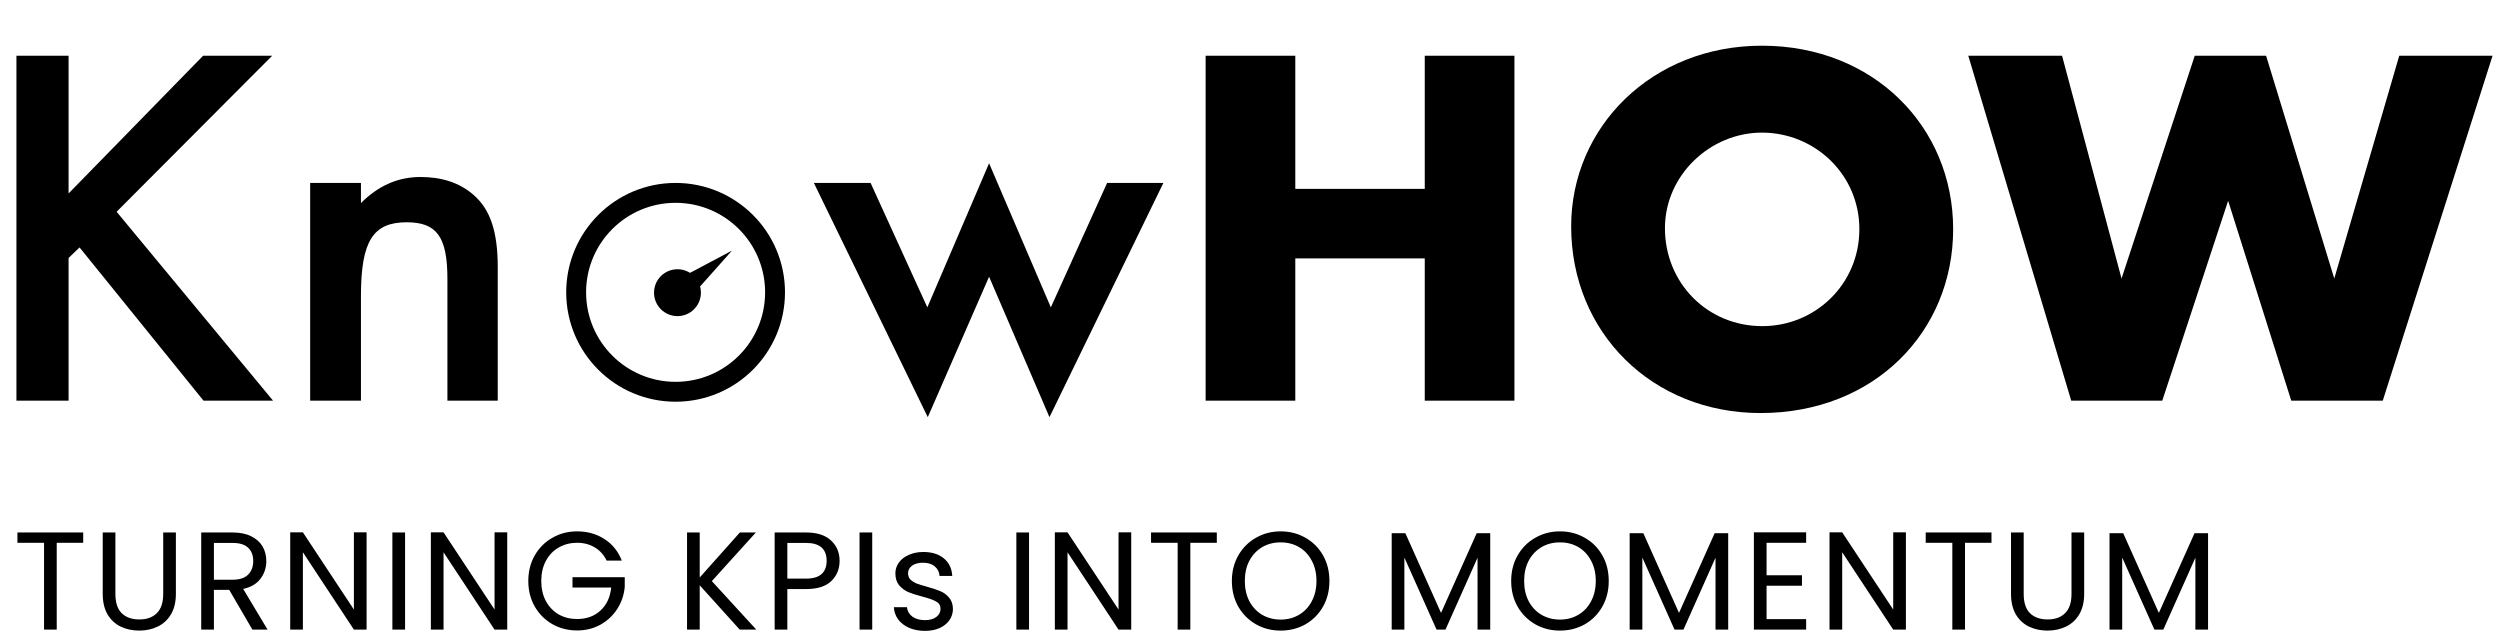 <svg width="287" height="73" viewBox="0 0 287 73" fill="none" xmlns="http://www.w3.org/2000/svg">
<path d="M148.7 6.401V21.684H163.562V6.401H173.856V46H163.562V29.667H148.7V46H138.406V6.401H148.7ZM191.135 26.201C191.135 32.45 195.967 37.44 202.321 37.44C208.361 37.44 213.455 32.66 213.455 26.306C213.455 20.003 208.308 15.224 202.269 15.224C196.334 15.224 191.135 20.108 191.135 26.201ZM180.369 25.991C180.369 14.594 189.612 5.246 202.269 5.246C215.083 5.246 224.222 14.541 224.222 26.306C224.222 38.07 215.188 47.418 202.111 47.418C189.664 47.418 180.369 38.175 180.369 25.991ZM225.959 6.401H236.725L243.553 31.978L251.956 6.401H260.149L267.974 31.978L275.432 6.401H286.145L273.541 46H263.037L255.79 23.049L248.227 46H237.776L225.959 6.401Z" fill="black" style="fill:black;fill-opacity:1;"/>
<circle cx="77.559" cy="33.559" r="11.417" stroke="#FE414D" style="stroke:#FE414D;stroke:color(display-p3 0.996 0.255 0.302);stroke-opacity:1;" stroke-width="2.283"/>
<circle cx="77.773" cy="33.6" r="2.691" fill="black" style="fill:black;fill-opacity:1;"/>
<path d="M84.033 28.769L78.407 35.093L76.554 32.733L84.033 28.769Z" fill="black" style="fill:black;fill-opacity:1;"/>
<path d="M7.873 6.401V22.209L23.314 6.401H31.244L13.388 24.31L31.349 46H23.366L9.134 28.406L7.873 29.614V46H1.886V6.401H7.873ZM35.607 46V21.001H41.437V23.312C43.433 21.316 45.691 20.319 48.264 20.319C50.68 20.319 52.728 20.949 54.356 22.367C56.3 24.047 57.14 26.621 57.14 30.665V46H51.363V32.03C51.363 27.198 50.155 25.518 46.689 25.518C42.855 25.518 41.437 27.619 41.437 33.973V46H35.607ZM93.432 21.001H99.945L106.457 35.286L113.547 18.743L120.637 35.286L127.097 21.001H133.556L120.479 47.891L113.547 31.767L106.509 47.891L93.432 21.001Z" fill="black" style="fill:black;fill-opacity:1;"/>
<path d="M9.552 61.128V62.312H6.512V72.28H5.056V62.312H2V61.128H9.552ZM13.248 61.128V68.184C13.248 69.176 13.488 69.912 13.968 70.392C14.459 70.872 15.136 71.112 16 71.112C16.854 71.112 17.52 70.872 18 70.392C18.491 69.912 18.736 69.176 18.736 68.184V61.128H20.192V68.168C20.192 69.096 20.006 69.88 19.632 70.52C19.259 71.149 18.752 71.619 18.112 71.928C17.483 72.237 16.774 72.392 15.984 72.392C15.195 72.392 14.48 72.237 13.84 71.928C13.211 71.619 12.71 71.149 12.336 70.52C11.974 69.88 11.792 69.096 11.792 68.168V61.128H13.248ZM28.973 72.28L26.317 67.72H24.557V72.28H23.101V61.128H26.701C27.544 61.128 28.253 61.272 28.829 61.56C29.416 61.848 29.853 62.237 30.141 62.728C30.429 63.219 30.573 63.779 30.573 64.408C30.573 65.176 30.349 65.853 29.901 66.44C29.464 67.027 28.802 67.416 27.917 67.608L30.717 72.28H28.973ZM24.557 66.552H26.701C27.49 66.552 28.082 66.36 28.477 65.976C28.872 65.581 29.069 65.059 29.069 64.408C29.069 63.747 28.872 63.235 28.477 62.872C28.093 62.509 27.501 62.328 26.701 62.328H24.557V66.552ZM42.084 72.28H40.627L34.772 63.4V72.28H33.316V61.112H34.772L40.627 69.976V61.112H42.084V72.28ZM46.502 61.128V72.28H45.045V61.128H46.502ZM58.231 72.28H56.775L50.919 63.4V72.28H49.463V61.112H50.919L56.775 69.976V61.112H58.231V72.28ZM69.641 64.36C69.332 63.709 68.884 63.208 68.297 62.856C67.71 62.493 67.028 62.312 66.249 62.312C65.47 62.312 64.766 62.493 64.137 62.856C63.518 63.208 63.028 63.72 62.665 64.392C62.313 65.053 62.137 65.821 62.137 66.696C62.137 67.571 62.313 68.339 62.665 69C63.028 69.661 63.518 70.173 64.137 70.536C64.766 70.888 65.47 71.064 66.249 71.064C67.337 71.064 68.233 70.739 68.937 70.088C69.641 69.437 70.052 68.557 70.169 67.448H65.721V66.264H71.721V67.384C71.636 68.301 71.348 69.144 70.857 69.912C70.366 70.669 69.721 71.272 68.921 71.72C68.121 72.157 67.23 72.376 66.249 72.376C65.214 72.376 64.27 72.136 63.417 71.656C62.564 71.165 61.886 70.488 61.385 69.624C60.894 68.76 60.649 67.784 60.649 66.696C60.649 65.608 60.894 64.632 61.385 63.768C61.886 62.893 62.564 62.216 63.417 61.736C64.27 61.245 65.214 61 66.249 61C67.433 61 68.478 61.293 69.385 61.88C70.302 62.467 70.969 63.293 71.385 64.36H69.641ZM84.92 72.28L80.328 67.192V72.28H78.872V61.128H80.328V66.296L84.936 61.128H86.776L81.72 66.712L86.824 72.28H84.92ZM96.386 64.392C96.386 65.32 96.066 66.093 95.426 66.712C94.797 67.32 93.831 67.624 92.53 67.624H90.386V72.28H88.93V61.128H92.53C93.789 61.128 94.743 61.432 95.394 62.04C96.055 62.648 96.386 63.432 96.386 64.392ZM92.53 66.424C93.341 66.424 93.938 66.248 94.322 65.896C94.706 65.544 94.898 65.043 94.898 64.392C94.898 63.016 94.109 62.328 92.53 62.328H90.386V66.424H92.53ZM100.132 61.128V72.28H98.676V61.128H100.132ZM106.197 72.424C105.525 72.424 104.923 72.312 104.389 72.088C103.856 71.853 103.435 71.533 103.125 71.128C102.816 70.712 102.645 70.237 102.613 69.704H104.117C104.16 70.141 104.363 70.499 104.725 70.776C105.099 71.053 105.584 71.192 106.181 71.192C106.736 71.192 107.173 71.069 107.493 70.824C107.813 70.579 107.973 70.269 107.973 69.896C107.973 69.512 107.803 69.229 107.461 69.048C107.12 68.856 106.592 68.669 105.877 68.488C105.227 68.317 104.693 68.147 104.277 67.976C103.872 67.795 103.52 67.533 103.221 67.192C102.933 66.84 102.789 66.381 102.789 65.816C102.789 65.368 102.923 64.957 103.189 64.584C103.456 64.211 103.835 63.917 104.325 63.704C104.816 63.48 105.376 63.368 106.005 63.368C106.976 63.368 107.76 63.613 108.357 64.104C108.955 64.595 109.275 65.267 109.317 66.12H107.861C107.829 65.661 107.643 65.293 107.301 65.016C106.971 64.739 106.523 64.6 105.957 64.6C105.435 64.6 105.019 64.712 104.709 64.936C104.4 65.16 104.245 65.453 104.245 65.816C104.245 66.104 104.336 66.344 104.517 66.536C104.709 66.717 104.944 66.867 105.221 66.984C105.509 67.091 105.904 67.213 106.405 67.352C107.035 67.523 107.547 67.693 107.941 67.864C108.336 68.024 108.672 68.269 108.949 68.6C109.237 68.931 109.387 69.363 109.397 69.896C109.397 70.376 109.264 70.808 108.997 71.192C108.731 71.576 108.352 71.88 107.861 72.104C107.381 72.317 106.827 72.424 106.197 72.424ZM118.134 61.128V72.28H116.678V61.128H118.134ZM129.864 72.28H128.408L122.552 63.4V72.28H121.096V61.112H122.552L128.408 69.976V61.112H129.864V72.28ZM139.69 61.128V62.312H136.65V72.28H135.194V62.312H132.138V61.128H139.69ZM147.018 72.392C145.983 72.392 145.039 72.152 144.186 71.672C143.333 71.181 142.655 70.504 142.154 69.64C141.663 68.765 141.418 67.784 141.418 66.696C141.418 65.608 141.663 64.632 142.154 63.768C142.655 62.893 143.333 62.216 144.186 61.736C145.039 61.245 145.983 61 147.018 61C148.063 61 149.013 61.245 149.866 61.736C150.719 62.216 151.391 62.888 151.882 63.752C152.373 64.616 152.618 65.597 152.618 66.696C152.618 67.795 152.373 68.776 151.882 69.64C151.391 70.504 150.719 71.181 149.866 71.672C149.013 72.152 148.063 72.392 147.018 72.392ZM147.018 71.128C147.797 71.128 148.495 70.947 149.114 70.584C149.743 70.221 150.234 69.704 150.586 69.032C150.949 68.36 151.13 67.581 151.13 66.696C151.13 65.8 150.949 65.021 150.586 64.36C150.234 63.688 149.749 63.171 149.13 62.808C148.511 62.445 147.807 62.264 147.018 62.264C146.229 62.264 145.525 62.445 144.906 62.808C144.287 63.171 143.797 63.688 143.434 64.36C143.082 65.021 142.906 65.8 142.906 66.696C142.906 67.581 143.082 68.36 143.434 69.032C143.797 69.704 144.287 70.221 144.906 70.584C145.535 70.947 146.239 71.128 147.018 71.128ZM171.078 61.208V72.28H169.622V64.024L165.942 72.28H164.918L161.222 64.008V72.28H159.766V61.208H161.334L165.43 70.36L169.526 61.208H171.078ZM179.083 72.392C178.048 72.392 177.104 72.152 176.251 71.672C175.398 71.181 174.72 70.504 174.219 69.64C173.728 68.765 173.483 67.784 173.483 66.696C173.483 65.608 173.728 64.632 174.219 63.768C174.72 62.893 175.398 62.216 176.251 61.736C177.104 61.245 178.048 61 179.083 61C180.128 61 181.078 61.245 181.931 61.736C182.784 62.216 183.456 62.888 183.947 63.752C184.438 64.616 184.683 65.597 184.683 66.696C184.683 67.795 184.438 68.776 183.947 69.64C183.456 70.504 182.784 71.181 181.931 71.672C181.078 72.152 180.128 72.392 179.083 72.392ZM179.083 71.128C179.862 71.128 180.56 70.947 181.179 70.584C181.808 70.221 182.299 69.704 182.651 69.032C183.014 68.36 183.195 67.581 183.195 66.696C183.195 65.8 183.014 65.021 182.651 64.36C182.299 63.688 181.814 63.171 181.195 62.808C180.576 62.445 179.872 62.264 179.083 62.264C178.294 62.264 177.59 62.445 176.971 62.808C176.352 63.171 175.862 63.688 175.499 64.36C175.147 65.021 174.971 65.8 174.971 66.696C174.971 67.581 175.147 68.36 175.499 69.032C175.862 69.704 176.352 70.221 176.971 70.584C177.6 70.947 178.304 71.128 179.083 71.128ZM198.397 61.208V72.28H196.941V64.024L193.261 72.28H192.237L188.541 64.008V72.28H187.085V61.208H188.653L192.749 70.36L196.845 61.208H198.397ZM202.802 62.312V66.04H206.866V67.24H202.802V71.08H207.346V72.28H201.346V61.112H207.346V62.312H202.802ZM218.797 72.28H217.341L211.485 63.4V72.28H210.029V61.112H211.485L217.341 69.976V61.112H218.797V72.28ZM228.623 61.128V62.312H225.583V72.28H224.127V62.312H221.071V61.128H228.623ZM232.32 61.128V68.184C232.32 69.176 232.56 69.912 233.04 70.392C233.53 70.872 234.208 71.112 235.072 71.112C235.925 71.112 236.592 70.872 237.072 70.392C237.562 69.912 237.808 69.176 237.808 68.184V61.128H239.264V68.168C239.264 69.096 239.077 69.88 238.704 70.52C238.33 71.149 237.824 71.619 237.184 71.928C236.554 72.237 235.845 72.392 235.056 72.392C234.266 72.392 233.552 72.237 232.912 71.928C232.282 71.619 231.781 71.149 231.408 70.52C231.045 69.88 230.864 69.096 230.864 68.168V61.128H232.32ZM253.485 61.208V72.28H252.029V64.024L248.349 72.28H247.325L243.629 64.008V72.28H242.173V61.208H243.741L247.837 70.36L251.933 61.208H253.485Z" fill="#5C5C5C" style="fill:#5C5C5C;fill:color(display-p3 0.362 0.362 0.362);fill-opacity:1;"/>
</svg>
